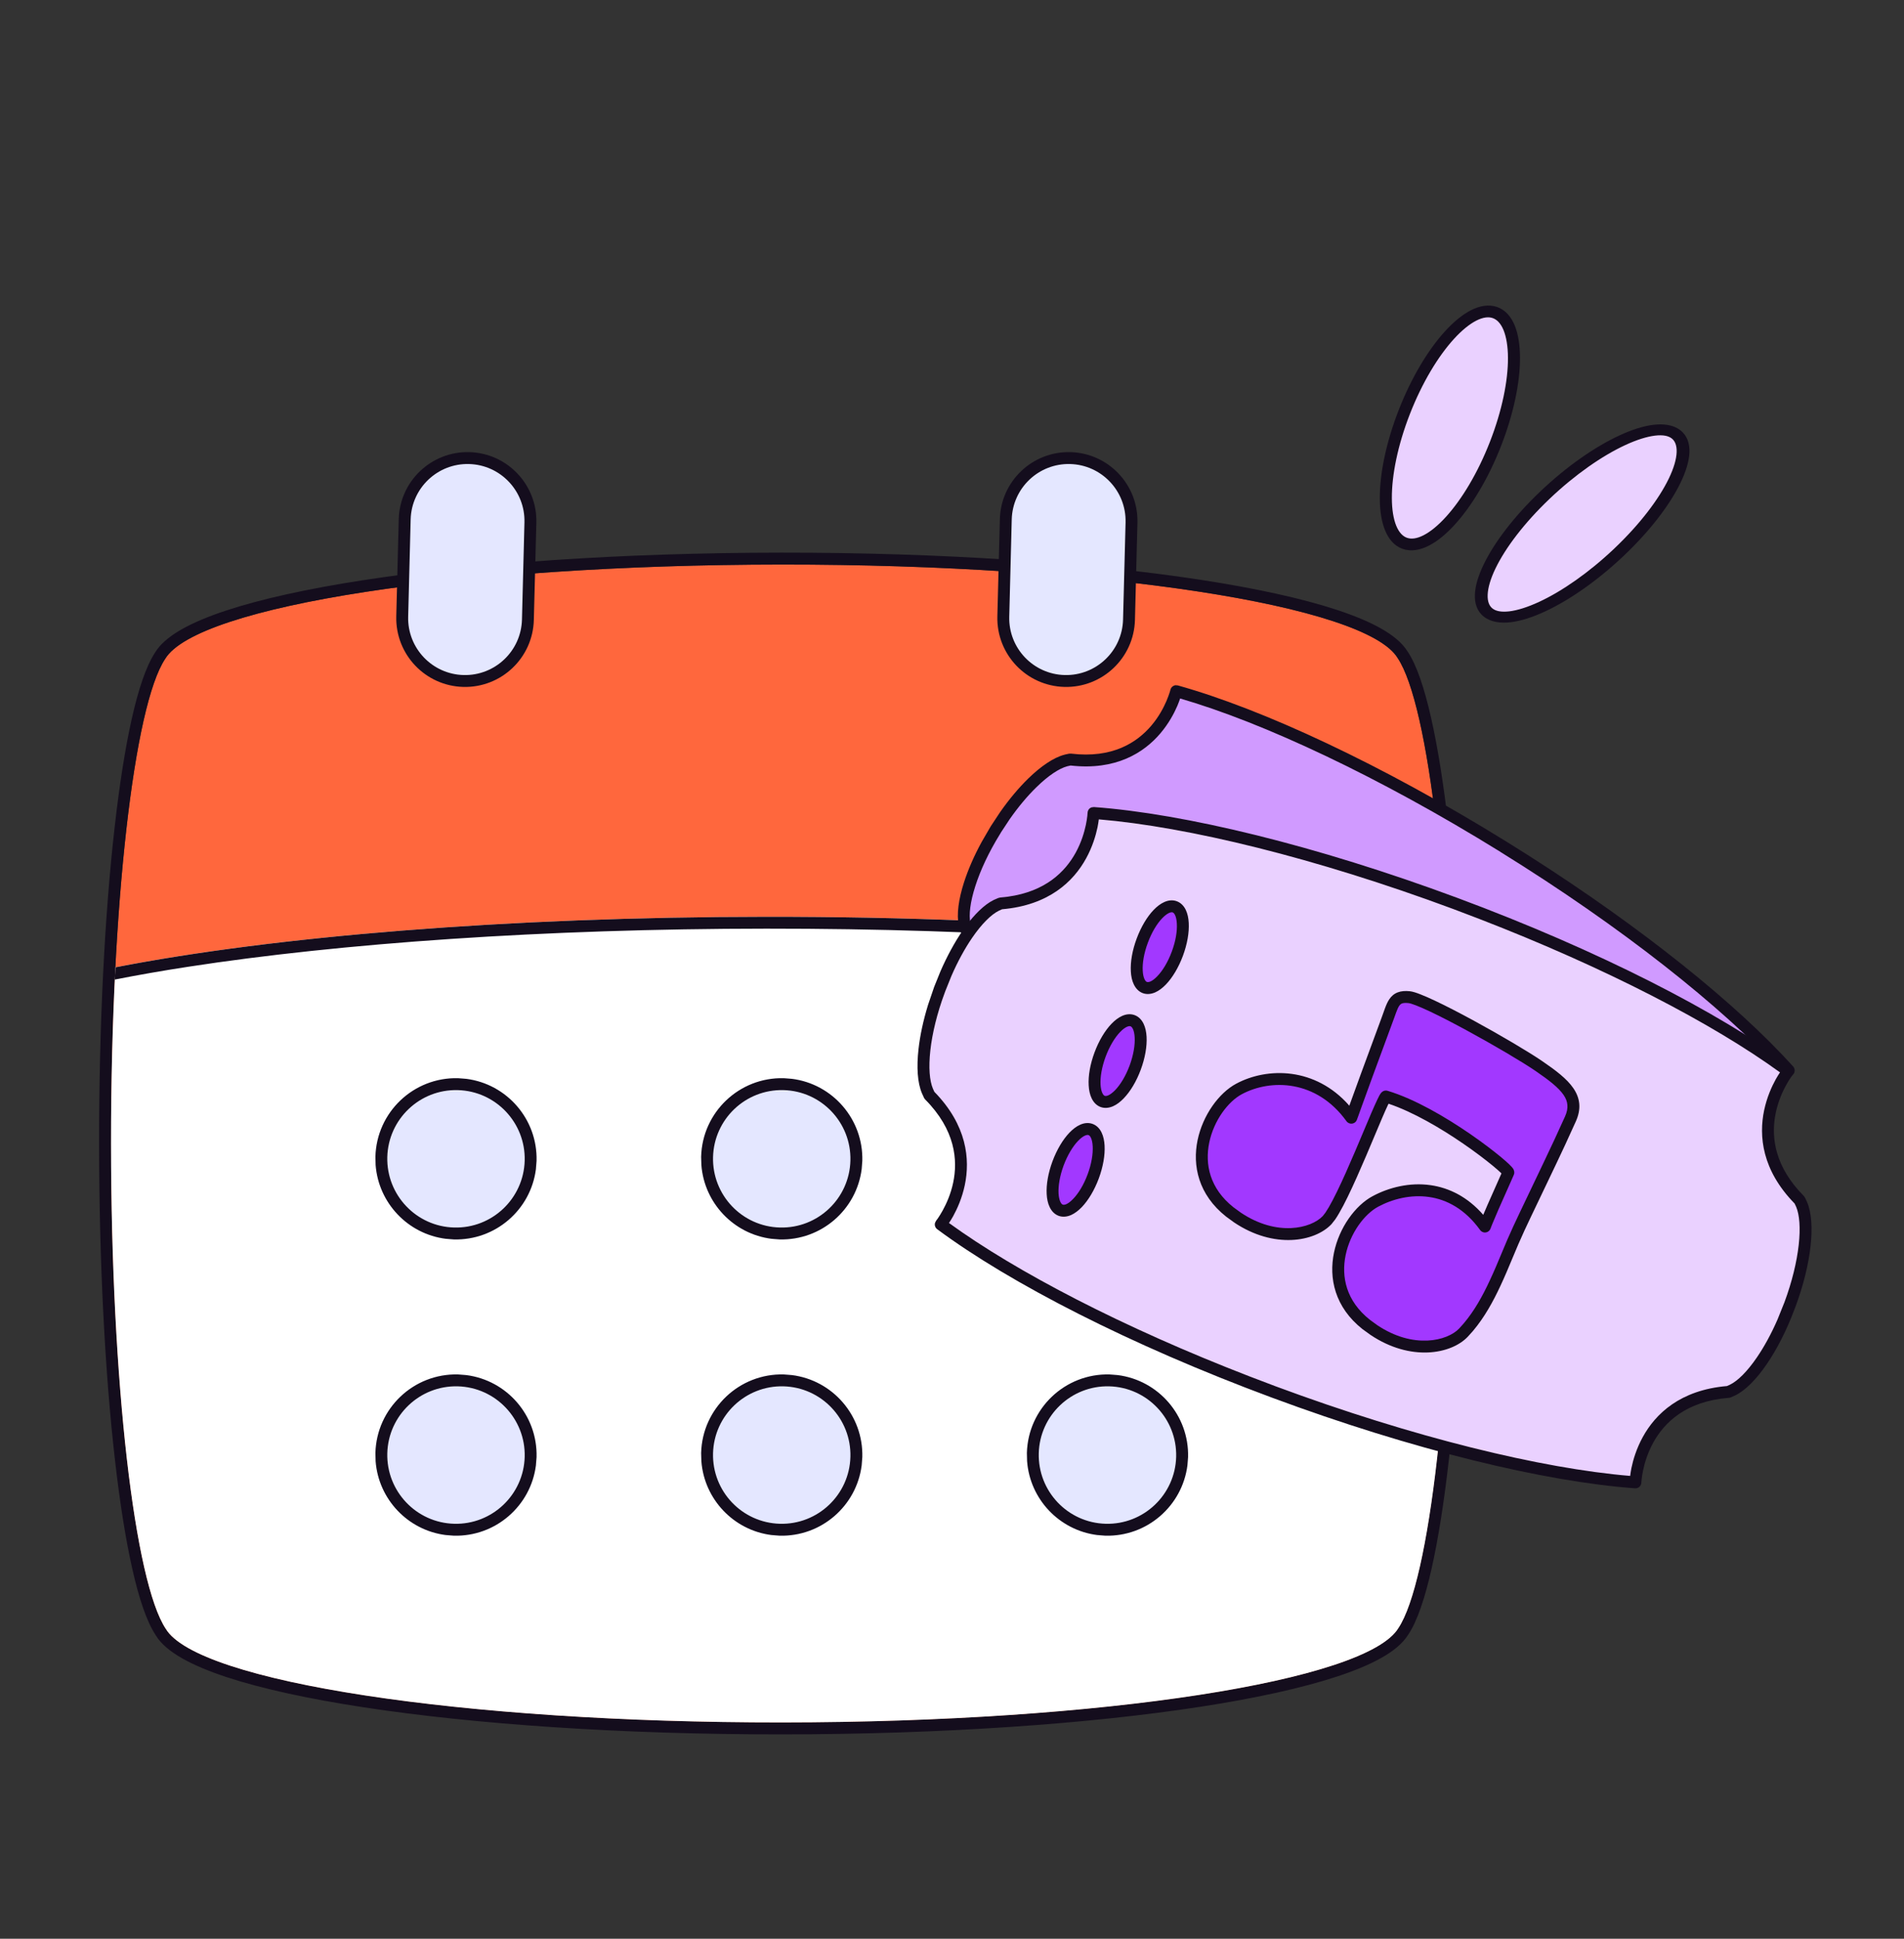 <svg width="56" height="57" viewBox="0 0 56 57" fill="none" xmlns="http://www.w3.org/2000/svg">
<rect x="0" y="0" width="56" height="57" fill="#333333" stroke="none"/>
<g clip-path="url(#clip0_3027_8992)">
<path fill-rule="evenodd" clip-rule="evenodd" d="M22.981 16.598C13.545 16.604 5.785 17.82 4.856 19.373C3.943 20.742 3.26 26.607 3.264 33.633C3.269 40.658 3.96 46.522 4.875 47.89C5.805 49.441 13.567 50.647 23.003 50.641C32.439 50.635 40.199 49.419 41.128 47.866C42.041 46.497 42.724 40.633 42.72 33.607C42.715 26.581 42.024 20.718 41.109 19.349C40.178 17.798 32.417 16.592 22.981 16.598Z" fill="#FF673D"/>
<path d="M22.98 16.248C27.712 16.245 32.03 16.545 35.288 17.043C36.915 17.292 38.289 17.591 39.32 17.931C39.836 18.101 40.276 18.284 40.623 18.481C40.957 18.671 41.236 18.891 41.399 19.154L41.4 19.154C41.668 19.555 41.893 20.234 42.087 21.088C42.285 21.957 42.459 23.052 42.604 24.317C42.893 26.848 43.068 30.083 43.07 33.606C43.072 37.129 42.902 40.365 42.616 42.897C42.473 44.162 42.3 45.257 42.104 46.126C41.911 46.98 41.686 47.66 41.419 48.06L41.418 48.06C41.255 48.323 40.977 48.545 40.642 48.735C40.296 48.932 39.856 49.116 39.341 49.286C38.31 49.627 36.937 49.929 35.309 50.18C32.052 50.682 27.734 50.989 23.003 50.992C18.273 50.995 13.955 50.694 10.697 50.196C9.069 49.947 7.695 49.648 6.663 49.308C6.148 49.138 5.708 48.955 5.361 48.758C5.021 48.565 4.736 48.34 4.575 48.07L4.575 48.069C4.311 47.667 4.088 46.995 3.897 46.151C3.699 45.282 3.526 44.188 3.381 42.922C3.091 40.392 2.917 37.156 2.915 33.633C2.912 30.11 3.082 26.874 3.369 24.342C3.512 23.077 3.684 21.982 3.88 21.113C4.071 20.269 4.293 19.596 4.556 19.193L4.622 19.093C4.789 18.867 5.044 18.674 5.341 18.504C5.688 18.307 6.128 18.123 6.643 17.953C7.674 17.612 9.048 17.31 10.675 17.059C13.933 16.557 18.25 16.252 22.98 16.248ZM22.981 16.598C13.545 16.604 5.786 17.82 4.857 19.373C3.943 20.742 3.26 26.607 3.264 33.633C3.269 40.658 3.96 46.522 4.875 47.89C5.807 49.441 13.567 50.647 23.003 50.641C32.439 50.635 40.2 49.419 41.128 47.866C42.041 46.497 42.724 40.632 42.719 33.607C42.715 26.581 42.024 20.717 41.109 19.349C40.179 17.798 32.417 16.592 22.981 16.598Z" fill="#140D1D"/>
<path d="M15.6 15.364C15.626 14.343 14.82 13.494 13.799 13.468C12.778 13.442 11.929 14.248 11.903 15.269L11.83 18.126C11.803 19.147 12.61 19.995 13.631 20.022C14.652 20.048 15.501 19.241 15.527 18.221L15.6 15.364Z" fill="#E4E7FF"/>
<path d="M15.425 15.359C15.449 14.435 14.718 13.666 13.794 13.643C12.87 13.619 12.102 14.349 12.078 15.273L12.005 18.131C11.981 19.055 12.711 19.823 13.635 19.847C14.559 19.87 15.328 19.141 15.352 18.216L15.425 15.359ZM15.701 18.226C15.673 19.343 14.743 20.225 13.626 20.196C12.509 20.167 11.627 19.239 11.655 18.122L11.728 15.264C11.757 14.147 12.686 13.265 13.803 13.293C14.92 13.322 15.803 14.251 15.775 15.368L15.701 18.226Z" fill="#140D1D"/>
<path d="M33.279 15.364C33.306 14.343 32.499 13.494 31.478 13.468C30.457 13.442 29.608 14.248 29.582 15.269L29.509 18.126C29.483 19.147 30.289 19.995 31.31 20.022C32.331 20.048 33.18 19.241 33.206 18.221L33.279 15.364Z" fill="#E4E7FF"/>
<path d="M33.105 15.359C33.128 14.435 32.397 13.666 31.473 13.643C30.549 13.619 29.781 14.349 29.757 15.273L29.684 18.131C29.66 19.055 30.39 19.823 31.314 19.847C32.238 19.87 33.007 19.141 33.031 18.216L33.105 15.359ZM33.381 18.226C33.352 19.343 32.422 20.225 31.305 20.196C30.188 20.167 29.306 19.239 29.334 18.122L29.408 15.264C29.436 14.147 30.365 13.265 31.482 13.293C32.6 13.322 33.483 14.251 33.454 15.368L33.381 18.226Z" fill="#140D1D"/>
<path d="M42.596 28.601C42.676 30.162 42.72 31.848 42.721 33.607C42.726 40.632 42.043 46.497 41.13 47.866C40.2 49.419 32.441 50.635 23.005 50.641C13.569 50.647 5.808 49.441 4.877 47.89C3.962 46.521 3.271 40.658 3.266 33.633C3.265 31.803 3.311 30.053 3.395 28.44C8.046 27.534 14.898 26.959 22.539 26.954C30.696 26.948 37.954 27.594 42.596 28.601Z" fill="white"/>
<path d="M42.596 28.601C42.602 28.721 42.605 28.841 42.611 28.962C41.694 28.76 40.668 28.573 39.547 28.401C35.063 27.716 29.094 27.299 22.538 27.303C15.982 27.307 10.015 27.733 5.532 28.424C4.768 28.541 4.048 28.668 3.376 28.8C3.382 28.679 3.389 28.559 3.395 28.44C8.045 27.534 14.897 26.959 22.539 26.954C30.696 26.948 37.954 27.594 42.596 28.601Z" fill="#140D1D"/>
<path d="M13.351 36.44C14.659 36.474 15.748 35.44 15.781 34.131C15.815 32.822 14.781 31.734 13.472 31.7C12.164 31.667 11.075 32.7 11.042 34.009C11.008 35.318 12.042 36.406 13.351 36.44Z" fill="#E4E7FF"/>
<path d="M15.432 34.121C15.46 33.006 14.578 32.078 13.463 32.05C12.348 32.021 11.42 32.903 11.391 34.018C11.363 35.133 12.244 36.062 13.359 36.09L13.35 36.44L13.108 36.421C11.996 36.279 11.133 35.37 11.048 34.252L11.042 34.009C11.076 32.7 12.163 31.667 13.472 31.7L13.715 31.719C14.906 31.871 15.813 32.904 15.781 34.13L15.762 34.373C15.61 35.565 14.577 36.471 13.35 36.44L13.359 36.09C14.475 36.119 15.403 35.237 15.432 34.121Z" fill="#140D1D"/>
<path d="M13.351 45.15C14.659 45.183 15.748 44.149 15.781 42.84C15.815 41.532 14.781 40.443 13.472 40.41C12.164 40.376 11.075 41.41 11.042 42.719C11.008 44.028 12.042 45.116 13.351 45.15Z" fill="#E4E7FF"/>
<path d="M15.432 42.831C15.46 41.716 14.578 40.788 13.463 40.759C12.348 40.731 11.42 41.612 11.391 42.727C11.363 43.843 12.244 44.771 13.359 44.8L13.35 45.15L13.108 45.131C11.996 44.989 11.133 44.08 11.048 42.962L11.042 42.718C11.076 41.41 12.163 40.377 13.472 40.41L13.715 40.429C14.906 40.581 15.813 41.613 15.781 42.84L15.762 43.083C15.61 44.274 14.577 45.181 13.35 45.15L13.359 44.8C14.475 44.829 15.403 43.947 15.432 42.831Z" fill="#140D1D"/>
<path d="M22.931 45.15C24.24 45.183 25.328 44.149 25.362 42.84C25.395 41.532 24.362 40.443 23.053 40.41C21.744 40.376 20.656 41.41 20.622 42.719C20.589 44.028 21.622 45.116 22.931 45.15Z" fill="#E4E7FF"/>
<path d="M25.012 42.831C25.041 41.716 24.159 40.788 23.044 40.759C21.928 40.731 21.001 41.612 20.972 42.727C20.943 43.843 21.824 44.771 22.94 44.8L22.931 45.15L22.689 45.131C21.577 44.989 20.714 44.08 20.629 42.962L20.622 42.718C20.656 41.41 21.744 40.377 23.052 40.41L23.295 40.429C24.487 40.581 25.393 41.613 25.362 42.84L25.343 43.083C25.191 44.274 24.158 45.181 22.931 45.15L22.94 44.8C24.055 44.829 24.984 43.947 25.012 42.831Z" fill="#140D1D"/>
<path d="M32.512 45.15C33.821 45.183 34.909 44.149 34.943 42.84C34.976 41.532 33.942 40.443 32.633 40.41C31.325 40.376 30.236 41.41 30.203 42.719C30.169 44.028 31.203 45.116 32.512 45.15Z" fill="#E4E7FF"/>
<path d="M34.593 42.831C34.621 41.716 33.739 40.788 32.624 40.759C31.509 40.731 30.581 41.612 30.552 42.727C30.524 43.843 31.405 44.771 32.52 44.8L32.511 45.15L32.27 45.131C31.157 44.989 30.294 44.08 30.209 42.962L30.203 42.718C30.237 41.41 31.325 40.377 32.633 40.41L32.876 40.429C34.067 40.581 34.974 41.613 34.943 42.84L34.924 43.083C34.771 44.274 33.738 45.181 32.511 45.15L32.52 44.8C33.636 44.829 34.564 43.947 34.593 42.831Z" fill="#140D1D"/>
<path d="M22.931 36.44C24.24 36.474 25.328 35.44 25.362 34.131C25.395 32.822 24.362 31.734 23.053 31.7C21.744 31.667 20.656 32.7 20.622 34.009C20.589 35.318 21.622 36.406 22.931 36.44Z" fill="#E4E7FF"/>
<path d="M25.012 34.121C25.041 33.006 24.159 32.078 23.044 32.05C21.928 32.021 21.001 32.903 20.972 34.018C20.943 35.133 21.824 36.062 22.94 36.09L22.931 36.44L22.689 36.421C21.577 36.279 20.714 35.37 20.629 34.252L20.622 34.009C20.656 32.7 21.744 31.667 23.052 31.7L23.295 31.719C24.487 31.871 25.393 32.904 25.362 34.13L25.343 34.373C25.191 35.565 24.158 36.471 22.931 36.44L22.94 36.09C24.055 36.119 24.984 35.237 25.012 34.121Z" fill="#140D1D"/>
<path d="M32.511 36.44C33.82 36.474 34.908 35.44 34.942 34.131C34.976 32.822 33.942 31.734 32.633 31.7C31.324 31.667 30.236 32.7 30.202 34.009C30.169 35.318 31.203 36.406 32.511 36.44Z" fill="#E4E7FF"/>
<path d="M34.593 34.121C34.621 33.006 33.739 32.078 32.623 32.05C31.508 32.021 30.581 32.903 30.552 34.018C30.523 35.133 31.404 36.062 32.52 36.09L32.511 36.44L32.269 36.421C31.157 36.279 30.294 35.37 30.209 34.252L30.202 34.009C30.236 32.7 31.324 31.667 32.633 31.7L32.875 31.719C34.067 31.871 34.973 32.904 34.942 34.13L34.923 34.373C34.771 35.565 33.738 36.471 32.511 36.44L32.52 36.09C33.635 36.119 34.564 35.237 34.593 34.121Z" fill="#140D1D"/>
<path d="M44.221 24.897C40.565 22.634 37.067 21.009 34.594 20.32C34.594 20.32 34.05 22.64 31.479 22.331L31.353 22.358C30.79 22.504 29.97 23.287 29.292 24.382L29.263 24.43C28.585 25.525 28.251 26.609 28.371 27.177L28.4 27.301C29.823 29.464 27.989 30.986 27.989 30.986C29.708 32.892 32.71 35.291 36.366 37.554L36.379 37.562C40.035 39.825 43.533 41.45 46.005 42.139C46.005 42.139 46.55 39.819 49.12 40.128L49.122 40.128L49.248 40.101C49.811 39.955 50.632 39.172 51.309 38.078L51.34 38.03C52.017 36.935 52.352 35.851 52.232 35.283L52.2 35.158C50.776 32.995 52.61 31.473 52.61 31.473C50.891 29.567 47.877 27.16 44.221 24.897" fill="#D09AFF"/>
<path d="M34.506 20.17C34.465 20.194 34.435 20.234 34.424 20.28L34.423 20.284C34.422 20.288 34.421 20.293 34.419 20.301C34.415 20.315 34.408 20.337 34.399 20.366C34.38 20.424 34.351 20.508 34.308 20.609C34.221 20.81 34.082 21.075 33.867 21.329C33.443 21.83 32.721 22.304 31.5 22.157L31.442 22.159L31.316 22.186L31.308 22.188L31.353 22.358L31.308 22.189C30.983 22.274 30.611 22.531 30.244 22.888C29.965 23.16 29.679 23.499 29.409 23.886L29.143 24.289L29.141 24.293L29.114 24.338L28.872 24.755C28.645 25.17 28.47 25.577 28.351 25.948C28.195 26.436 28.13 26.885 28.2 27.214L28.2 27.217L28.23 27.341C28.234 27.361 28.242 27.381 28.254 27.398C28.929 28.425 28.827 29.283 28.567 29.885C28.436 30.191 28.262 30.434 28.12 30.601C28.049 30.684 27.988 30.749 27.944 30.791C27.922 30.812 27.905 30.828 27.893 30.838C27.888 30.843 27.883 30.847 27.88 30.849L27.877 30.852L27.834 30.906C27.823 30.927 27.816 30.95 27.814 30.974C27.811 31.021 27.827 31.068 27.859 31.104C29.484 32.906 32.237 35.136 35.594 37.277L36.274 37.703L36.286 37.711L36.286 37.712C39.95 39.98 43.465 41.612 45.958 42.307C46.004 42.32 46.053 42.313 46.094 42.289C46.114 42.277 46.132 42.261 46.146 42.242L46.176 42.179L46.176 42.178C46.176 42.177 46.176 42.176 46.177 42.175C46.178 42.172 46.178 42.166 46.18 42.159C46.184 42.144 46.192 42.121 46.201 42.092C46.219 42.034 46.248 41.95 46.291 41.85C46.377 41.649 46.518 41.385 46.733 41.13C47.156 40.629 47.879 40.155 49.099 40.302L49.113 40.304L49.113 40.303L49.114 40.303L49.158 40.299L49.284 40.272L49.292 40.271L49.292 40.27C49.618 40.185 49.991 39.928 50.358 39.571C50.73 39.209 51.113 38.727 51.458 38.169L51.458 38.168L51.487 38.125L51.488 38.123C51.833 37.565 52.093 37.007 52.252 36.513C52.408 36.025 52.472 35.576 52.403 35.247L52.401 35.239L52.369 35.114L52.346 35.061C51.67 34.035 51.771 33.177 52.031 32.574C52.163 32.268 52.337 32.024 52.479 31.857C52.549 31.774 52.612 31.71 52.656 31.668L52.718 31.61C52.72 31.609 52.721 31.608 52.721 31.608L52.721 31.607C52.758 31.576 52.781 31.533 52.784 31.485C52.788 31.438 52.772 31.391 52.74 31.355L52.4 30.99C50.626 29.133 47.752 26.877 44.319 24.752C44.317 24.75 44.316 24.749 44.313 24.748C40.649 22.48 37.135 20.847 34.641 20.152L34.571 20.146C34.548 20.149 34.526 20.158 34.506 20.17ZM34.71 20.536C37.15 21.243 40.559 22.836 44.127 25.044L44.128 25.046C47.697 27.255 50.644 29.597 52.366 31.466C52.322 31.511 52.269 31.565 52.212 31.631C52.055 31.817 51.859 32.089 51.71 32.434C51.411 33.128 51.309 34.102 52.037 35.227L52.061 35.319L52.075 35.416C52.098 35.655 52.049 35.995 51.918 36.406C51.77 36.869 51.524 37.4 51.193 37.936L51.162 37.983L51.16 37.985L50.905 38.372C50.646 38.744 50.374 39.065 50.113 39.319C49.761 39.662 49.443 39.868 49.206 39.931L49.111 39.951C47.779 39.8 46.953 40.328 46.465 40.904C46.222 41.192 46.066 41.488 45.97 41.712C45.936 41.792 45.912 41.863 45.892 41.922C43.607 41.26 40.472 39.823 37.152 37.829L36.47 37.413L36.459 37.406L36.458 37.406L35.782 36.98C32.52 34.899 29.846 32.741 28.235 30.992C28.278 30.948 28.331 30.894 28.387 30.828C28.545 30.642 28.74 30.37 28.889 30.025C29.188 29.331 29.292 28.358 28.564 27.234L28.541 27.138C28.491 26.898 28.535 26.522 28.685 26.055C28.833 25.591 29.079 25.059 29.412 24.522L29.414 24.519L29.44 24.474L29.695 24.087C29.955 23.715 30.226 23.394 30.488 23.14C30.837 22.799 31.153 22.593 31.389 22.529L31.489 22.507C32.821 22.658 33.647 22.131 34.134 21.555C34.377 21.267 34.534 20.971 34.63 20.747C34.664 20.667 34.689 20.595 34.71 20.536Z" fill="#140D1D"/>
<path d="M42.798 26.561C38.651 25.021 34.794 24.094 32.162 23.902C32.162 23.902 32.084 26.352 29.429 26.562L29.307 26.615C28.77 26.877 28.101 27.833 27.64 29.075L27.621 29.13C27.16 30.371 27.043 31.532 27.279 32.081L27.334 32.2C29.209 34.092 27.669 35.999 27.669 35.999C29.789 37.571 33.303 39.38 37.45 40.919L37.464 40.925C41.611 42.464 45.468 43.391 48.1 43.583C48.1 43.583 48.178 41.133 50.833 40.923L50.834 40.923L50.956 40.87C51.493 40.608 52.162 39.652 52.623 38.41L52.645 38.356C53.105 37.115 53.222 35.954 52.986 35.405L52.928 35.285C51.053 33.394 52.593 31.486 52.593 31.486C50.473 29.914 46.945 28.1 42.798 26.561" fill="#EAD1FF"/>
<path d="M32.105 23.737C32.083 23.744 32.062 23.756 32.044 23.772C32.01 23.804 31.99 23.848 31.988 23.895L31.988 23.896L31.987 23.901C31.987 23.904 31.986 23.91 31.986 23.918C31.985 23.933 31.983 23.958 31.98 23.989C31.973 24.051 31.96 24.143 31.937 24.253C31.89 24.474 31.803 24.769 31.638 25.069C31.332 25.625 30.756 26.21 29.645 26.363L29.416 26.388L29.36 26.402L29.238 26.455L29.23 26.458L29.114 26.523C28.841 26.695 28.561 26.998 28.3 27.379C28.075 27.709 27.857 28.108 27.662 28.554L27.476 29.014L27.475 29.017L27.297 29.539C27.154 30.003 27.059 30.448 27.015 30.846C26.956 31.369 26.982 31.834 27.119 32.151L27.12 32.155L27.121 32.154L27.175 32.273C27.184 32.292 27.196 32.309 27.21 32.324C28.102 33.223 28.174 34.111 28.034 34.773C27.963 35.108 27.836 35.389 27.727 35.587C27.673 35.685 27.623 35.763 27.588 35.815C27.57 35.84 27.556 35.86 27.546 35.872C27.542 35.879 27.537 35.883 27.535 35.886C27.534 35.887 27.533 35.888 27.533 35.889L27.501 35.952C27.495 35.974 27.492 35.998 27.495 36.021C27.501 36.068 27.526 36.112 27.565 36.14C29.703 37.726 33.234 39.541 37.389 41.084L37.403 41.089C41.559 42.632 45.433 43.564 48.088 43.757C48.135 43.761 48.182 43.745 48.218 43.713C48.253 43.681 48.274 43.637 48.275 43.589L48.276 43.568C48.277 43.552 48.28 43.528 48.283 43.497C48.29 43.434 48.302 43.343 48.325 43.233C48.371 43.013 48.459 42.716 48.624 42.416C48.95 41.823 49.585 41.197 50.847 41.097C50.866 41.096 50.886 41.092 50.904 41.084L51.026 41.03L51.032 41.028C51.342 40.877 51.666 40.542 51.963 40.107C52.264 39.667 52.552 39.106 52.786 38.475L52.807 38.421L52.809 38.417C53.044 37.785 53.192 37.171 53.251 36.641C53.31 36.117 53.283 35.652 53.147 35.336L53.144 35.329L53.086 35.209L53.053 35.162L52.895 34.994C52.153 34.153 52.098 33.334 52.229 32.713C52.3 32.378 52.426 32.096 52.535 31.899C52.589 31.8 52.639 31.724 52.675 31.672C52.693 31.646 52.707 31.626 52.716 31.614L52.729 31.597L52.762 31.535C52.768 31.512 52.77 31.488 52.767 31.464C52.761 31.417 52.735 31.375 52.697 31.346C50.559 29.761 47.015 27.94 42.859 26.397C38.704 24.855 34.829 23.921 32.174 23.728L32.105 23.737ZM32.318 24.09C34.923 24.307 38.688 25.221 42.738 26.724L43.506 27.016C47.223 28.453 50.373 30.091 52.353 31.529C52.318 31.583 52.273 31.649 52.229 31.73C52.108 31.949 51.967 32.263 51.887 32.64C51.727 33.399 51.82 34.4 52.782 35.384L52.828 35.481C52.926 35.714 52.959 36.102 52.903 36.601C52.848 37.098 52.708 37.684 52.482 38.292L52.46 38.346L52.459 38.349L52.281 38.792C52.095 39.219 51.886 39.598 51.674 39.908C51.388 40.327 51.107 40.602 50.879 40.712L50.792 40.751C49.417 40.868 48.692 41.568 48.318 42.248C48.132 42.586 48.034 42.916 47.983 43.161C47.964 43.25 47.955 43.329 47.946 43.393C45.341 43.176 41.576 42.264 37.525 40.761L36.743 40.464C33.028 39.028 29.891 37.394 27.911 35.957C27.947 35.903 27.99 35.836 28.034 35.757C28.155 35.537 28.296 35.223 28.376 34.845C28.536 34.086 28.443 33.085 27.481 32.1L27.439 32.008C27.34 31.775 27.307 31.386 27.363 30.884C27.418 30.387 27.558 29.799 27.785 29.19L27.786 29.187L27.805 29.136L27.983 28.693C28.169 28.266 28.378 27.886 28.59 27.576C28.876 27.158 29.156 26.884 29.384 26.773L29.474 26.733C30.846 26.615 31.571 25.918 31.944 25.238C32.13 24.9 32.228 24.569 32.28 24.324C32.299 24.234 32.309 24.155 32.318 24.09Z" fill="#140D1D"/>
<path d="M44.899 35.636C44.823 35.797 44.747 35.958 44.672 36.12C44.192 37.148 43.841 38.34 43.044 39.18C42.597 39.65 41.379 39.885 40.183 38.94C38.662 37.738 39.542 35.81 40.454 35.322C41.366 34.835 42.733 34.754 43.675 36.062C43.675 36.062 43.749 35.856 43.91 35.494C44.072 35.133 44.364 34.471 44.364 34.471C44.347 34.348 42.315 32.703 40.76 32.238C40.612 32.374 39.499 35.381 39.032 35.873C38.586 36.343 37.367 36.578 36.172 35.633C34.65 34.431 35.53 32.503 36.442 32.015C37.355 31.527 38.802 31.554 39.744 32.862C39.744 32.862 40.594 30.512 40.781 30.031C40.967 29.55 40.978 29.267 41.447 29.317C41.916 29.368 44.469 30.8 45.266 31.345C46.062 31.89 46.468 32.274 46.188 32.9C45.776 33.82 45.332 34.725 44.9 35.635L44.899 35.636Z" fill="#A238FF"/>
<path d="M45.364 31.201C45.76 31.471 46.088 31.72 46.275 31.994C46.371 32.134 46.434 32.286 46.449 32.455C46.463 32.623 46.427 32.794 46.348 32.971L46.033 33.661C45.713 34.348 45.381 35.029 45.058 35.71L45.057 35.711L44.83 36.193L44.83 36.194L44.657 36.581C44.6 36.713 44.545 36.847 44.488 36.982C44.376 37.251 44.261 37.526 44.135 37.795C43.916 38.266 43.662 38.729 43.322 39.132L43.17 39.301C42.679 39.817 41.485 40.036 40.31 39.248L40.074 39.078C39.255 38.43 39.08 37.577 39.235 36.828C39.387 36.093 39.862 35.44 40.371 35.168C40.853 34.91 41.461 34.757 42.078 34.845C42.622 34.923 43.165 35.189 43.625 35.717L43.751 35.423C43.831 35.242 43.945 34.987 44.038 34.776C44.084 34.671 44.126 34.577 44.156 34.509C44.158 34.506 44.159 34.502 44.16 34.499C44.156 34.494 44.151 34.489 44.147 34.485C44.091 34.431 44.007 34.358 43.901 34.27C43.688 34.095 43.388 33.866 43.04 33.627C42.38 33.172 41.56 32.692 40.84 32.45C40.834 32.462 40.828 32.474 40.821 32.488C40.777 32.581 40.72 32.709 40.654 32.863C40.519 33.178 40.358 33.567 40.177 33.991C39.999 34.407 39.81 34.836 39.636 35.193C39.549 35.372 39.464 35.535 39.385 35.669C39.347 35.735 39.309 35.797 39.271 35.852L39.159 35.994C38.667 36.51 37.473 36.729 36.298 35.941L36.063 35.77C35.244 35.123 35.068 34.27 35.223 33.521C35.376 32.786 35.851 32.133 36.36 31.861C37.274 31.372 38.688 31.368 39.686 32.508C39.695 32.483 39.705 32.456 39.715 32.428C39.798 32.2 39.91 31.891 40.028 31.567L40.618 29.968C40.665 29.847 40.694 29.752 40.733 29.649C40.768 29.554 40.808 29.458 40.863 29.377C40.921 29.291 40.999 29.219 41.108 29.177C41.213 29.137 41.333 29.129 41.465 29.143C41.549 29.152 41.66 29.188 41.776 29.234C41.898 29.281 42.043 29.345 42.204 29.421C42.526 29.572 42.917 29.775 43.317 29.992C44.115 30.425 44.958 30.923 45.364 31.201ZM45.987 32.191C45.842 31.98 45.568 31.764 45.166 31.489C44.775 31.222 43.944 30.731 43.149 30.3C42.752 30.084 42.368 29.885 42.054 29.737C41.897 29.663 41.76 29.603 41.649 29.56C41.533 29.515 41.462 29.495 41.428 29.492C41.327 29.481 41.269 29.49 41.234 29.503C41.204 29.515 41.179 29.534 41.153 29.573C41.123 29.616 41.096 29.678 41.062 29.77C41.031 29.853 40.99 29.975 40.944 30.094L40.357 31.686C40.239 32.01 40.127 32.32 40.044 32.547C40.003 32.661 39.969 32.755 39.946 32.821C39.934 32.853 39.925 32.879 39.918 32.896C39.915 32.904 39.913 32.911 39.912 32.915C39.911 32.917 39.91 32.919 39.909 32.921L39.908 32.921L39.909 32.922L39.886 32.965C39.859 33.003 39.816 33.029 39.768 33.035C39.704 33.044 39.64 33.017 39.602 32.964C38.72 31.739 37.373 31.717 36.525 32.17C36.122 32.385 35.701 32.941 35.566 33.592C35.434 34.229 35.578 34.941 36.28 35.496L36.494 35.652C37.56 36.366 38.559 36.117 38.905 35.753L38.983 35.653C39.012 35.61 39.046 35.556 39.083 35.493C39.155 35.368 39.236 35.215 39.321 35.04C39.492 34.691 39.678 34.268 39.855 33.853C40.029 33.447 40.203 33.028 40.332 32.725C40.399 32.571 40.458 32.438 40.505 32.339C40.528 32.289 40.549 32.246 40.568 32.212C40.577 32.194 40.588 32.178 40.598 32.162C40.606 32.15 40.621 32.129 40.642 32.11L40.679 32.083C40.719 32.062 40.766 32.057 40.81 32.07C41.615 32.311 42.529 32.851 43.238 33.338C43.593 33.583 43.902 33.818 44.123 34C44.233 34.091 44.324 34.17 44.388 34.232C44.42 34.263 44.448 34.291 44.47 34.317C44.481 34.329 44.492 34.344 44.503 34.359C44.506 34.364 44.513 34.375 44.52 34.389L44.537 34.447L44.537 34.494C44.535 34.511 44.53 34.526 44.523 34.541L44.524 34.542L44.523 34.544C44.522 34.545 44.521 34.547 44.52 34.549C44.518 34.554 44.515 34.562 44.511 34.571C44.503 34.59 44.49 34.617 44.476 34.651C44.446 34.719 44.405 34.812 44.358 34.917C44.265 35.128 44.151 35.385 44.07 35.566L43.895 35.978C43.876 36.026 43.861 36.062 43.852 36.086C43.848 36.098 43.845 36.107 43.843 36.113C43.842 36.116 43.84 36.118 43.839 36.119L43.84 36.121L43.817 36.163C43.789 36.202 43.747 36.228 43.699 36.235C43.635 36.244 43.571 36.217 43.533 36.164C43.089 35.548 42.554 35.267 42.029 35.192C41.499 35.116 40.966 35.247 40.536 35.477C40.133 35.693 39.713 36.248 39.578 36.899C39.446 37.536 39.59 38.248 40.291 38.803L40.505 38.959C41.571 39.674 42.571 39.424 42.917 39.059L43.054 38.905C43.365 38.537 43.604 38.106 43.817 37.647C43.878 37.516 43.938 37.383 43.995 37.25L44.335 36.443L44.513 36.046C44.589 35.884 44.664 35.723 44.741 35.561L44.742 35.56L45.393 34.196C45.501 33.969 45.609 33.742 45.715 33.514L46.029 32.828C46.09 32.693 46.108 32.581 46.099 32.484C46.092 32.388 46.056 32.292 45.987 32.191Z" fill="#140D1D"/>
<path d="M33.671 29.035C33.386 28.929 33.352 28.312 33.595 27.656C33.838 27.001 34.267 26.556 34.552 26.662C34.837 26.768 34.871 27.385 34.628 28.04C34.385 28.695 33.956 29.14 33.671 29.035Z" fill="#A238FF"/>
<path d="M33.76 27.718C33.875 27.407 34.031 27.154 34.184 26.995C34.261 26.915 34.331 26.865 34.387 26.84C34.443 26.816 34.475 26.82 34.492 26.826C34.508 26.832 34.535 26.85 34.561 26.905C34.588 26.961 34.607 27.044 34.613 27.154C34.626 27.375 34.58 27.669 34.464 27.979C34.349 28.29 34.192 28.543 34.039 28.701C33.963 28.781 33.894 28.831 33.837 28.856C33.782 28.88 33.749 28.876 33.733 28.87C33.716 28.864 33.689 28.846 33.663 28.791C33.636 28.735 33.616 28.652 33.61 28.542C33.597 28.322 33.644 28.028 33.76 27.718ZM33.431 27.596C33.303 27.94 33.244 28.283 33.26 28.561C33.267 28.7 33.294 28.832 33.347 28.941C33.4 29.052 33.485 29.152 33.611 29.199C33.736 29.245 33.865 29.225 33.978 29.176C34.089 29.127 34.195 29.044 34.292 28.944C34.485 28.743 34.664 28.445 34.792 28.101C34.92 27.756 34.978 27.414 34.963 27.135C34.956 26.996 34.929 26.864 34.877 26.754C34.824 26.643 34.739 26.545 34.613 26.498C34.487 26.451 34.358 26.47 34.246 26.52C34.134 26.569 34.028 26.652 33.931 26.752C33.738 26.953 33.559 27.251 33.431 27.596Z" fill="#140D1D"/>
<path d="M32.431 32.383C32.146 32.277 32.112 31.66 32.355 31.004C32.598 30.349 33.027 29.904 33.312 30.01C33.597 30.116 33.631 30.733 33.388 31.388C33.145 32.043 32.717 32.489 32.431 32.383Z" fill="#A238FF"/>
<path d="M32.519 31.066C32.635 30.755 32.791 30.502 32.944 30.343C33.02 30.263 33.09 30.213 33.147 30.188C33.203 30.164 33.235 30.168 33.251 30.174C33.268 30.18 33.295 30.198 33.321 30.253C33.348 30.309 33.367 30.392 33.373 30.502C33.385 30.723 33.339 31.017 33.224 31.327C33.109 31.638 32.952 31.891 32.799 32.05C32.722 32.129 32.653 32.179 32.597 32.204C32.541 32.228 32.509 32.224 32.492 32.218C32.476 32.212 32.449 32.194 32.423 32.139C32.396 32.083 32.376 32 32.369 31.89C32.357 31.67 32.404 31.376 32.519 31.066ZM32.191 30.944C32.063 31.288 32.004 31.631 32.02 31.909C32.027 32.048 32.054 32.18 32.106 32.289C32.159 32.401 32.245 32.5 32.37 32.547C32.496 32.593 32.625 32.573 32.737 32.524C32.849 32.475 32.955 32.392 33.051 32.292C33.245 32.091 33.424 31.794 33.552 31.449C33.68 31.104 33.738 30.762 33.723 30.483C33.715 30.344 33.689 30.212 33.636 30.102C33.583 29.991 33.499 29.893 33.373 29.846C33.247 29.799 33.118 29.818 33.005 29.868C32.894 29.917 32.788 30 32.691 30.1C32.498 30.301 32.319 30.599 32.191 30.944Z" fill="#140D1D"/>
<path d="M31.196 35.581C30.911 35.476 30.877 34.859 31.12 34.203C31.363 33.548 31.792 33.103 32.077 33.209C32.362 33.315 32.397 33.932 32.153 34.587C31.91 35.242 31.482 35.687 31.196 35.581Z" fill="#A238FF"/>
<path d="M31.284 34.264C31.4 33.954 31.556 33.701 31.709 33.542C31.785 33.462 31.855 33.412 31.912 33.387C31.968 33.363 32 33.367 32.017 33.373C32.033 33.379 32.06 33.397 32.086 33.452C32.113 33.508 32.132 33.591 32.138 33.701C32.15 33.921 32.105 34.216 31.989 34.526C31.874 34.837 31.717 35.09 31.564 35.248C31.488 35.328 31.418 35.378 31.362 35.403C31.306 35.427 31.274 35.423 31.258 35.417C31.241 35.411 31.214 35.393 31.188 35.338C31.161 35.282 31.141 35.199 31.134 35.089C31.122 34.869 31.169 34.575 31.284 34.264ZM30.956 34.142C30.828 34.487 30.769 34.83 30.785 35.108C30.792 35.247 30.819 35.379 30.872 35.488C30.924 35.599 31.01 35.699 31.136 35.746C31.261 35.792 31.39 35.772 31.503 35.723C31.614 35.673 31.72 35.591 31.817 35.491C32.01 35.29 32.189 34.992 32.317 34.648C32.445 34.303 32.503 33.961 32.488 33.682C32.48 33.543 32.454 33.411 32.401 33.301C32.349 33.19 32.264 33.092 32.138 33.045C32.012 32.998 31.883 33.017 31.771 33.067C31.659 33.116 31.553 33.199 31.456 33.299C31.263 33.5 31.084 33.798 30.956 34.142Z" fill="#140D1D"/>
<path d="M49.294 12.768C49.896 13.23 49.149 14.779 47.625 16.228C46.101 17.676 44.377 18.476 43.774 18.014C43.172 17.552 43.919 16.003 45.443 14.554C46.967 13.106 48.691 12.306 49.294 12.768Z" fill="#EAD1FF"/>
<path d="M47.486 16.121C46.735 16.835 45.94 17.384 45.267 17.696C44.929 17.852 44.632 17.945 44.392 17.974C44.152 18.002 43.996 17.966 43.901 17.893C43.806 17.821 43.746 17.692 43.755 17.484C43.763 17.278 43.839 17.016 43.985 16.713C44.277 16.108 44.831 15.374 45.582 14.66C46.333 13.946 47.129 13.398 47.801 13.086C48.138 12.93 48.436 12.837 48.675 12.808C48.916 12.779 49.072 12.816 49.167 12.889C49.261 12.961 49.321 13.09 49.313 13.297C49.305 13.504 49.229 13.766 49.083 14.069C48.791 14.674 48.237 15.407 47.486 16.121ZM47.764 16.334C48.537 15.6 49.118 14.835 49.43 14.188C49.586 13.864 49.679 13.562 49.689 13.303C49.699 13.044 49.627 12.806 49.42 12.648C49.214 12.489 48.929 12.454 48.629 12.49C48.328 12.526 47.986 12.637 47.627 12.804C46.906 13.138 46.077 13.713 45.305 14.447C44.532 15.182 43.95 15.947 43.638 16.595C43.482 16.918 43.389 17.22 43.379 17.479C43.369 17.738 43.441 17.976 43.648 18.134C43.854 18.293 44.139 18.329 44.439 18.293C44.74 18.256 45.082 18.145 45.441 17.978C46.162 17.644 46.991 17.068 47.764 16.334Z" fill="#140D1D"/>
<path d="M43.968 9.189C44.709 9.448 44.716 11.177 43.985 13.051C43.253 14.925 42.06 16.234 41.319 15.975C40.579 15.717 40.572 13.988 41.303 12.114C42.034 10.24 43.228 8.931 43.968 9.189Z" fill="#EAD1FF"/>
<path d="M43.82 12.993C43.46 13.915 42.989 14.69 42.525 15.199C42.293 15.454 42.068 15.636 41.867 15.738C41.667 15.84 41.506 15.855 41.383 15.812C41.259 15.769 41.149 15.659 41.066 15.458C40.984 15.257 40.938 14.981 40.937 14.645C40.934 13.972 41.108 13.093 41.468 12.171C41.828 11.249 42.299 10.474 42.763 9.965C42.996 9.71 43.22 9.529 43.421 9.426C43.621 9.325 43.781 9.309 43.904 9.352C44.028 9.396 44.139 9.505 44.222 9.706C44.304 9.907 44.35 10.183 44.352 10.52C44.355 11.192 44.18 12.071 43.82 12.993ZM44.15 13.108C44.522 12.156 44.709 11.234 44.706 10.509C44.704 10.147 44.655 9.824 44.551 9.57C44.446 9.315 44.278 9.112 44.032 9.026C43.785 8.94 43.519 8.992 43.264 9.121C43.01 9.25 42.751 9.465 42.501 9.739C42.001 10.288 41.51 11.104 41.138 12.056C40.767 13.008 40.579 13.931 40.582 14.656C40.584 15.018 40.633 15.34 40.738 15.594C40.842 15.849 41.009 16.052 41.255 16.138C41.502 16.224 41.769 16.173 42.024 16.043C42.278 15.914 42.537 15.7 42.786 15.426C43.287 14.877 43.779 14.06 44.15 13.108Z" fill="#140D1D"/>
</g>
<defs>
<clipPath id="clip0_3027_8992">
<rect width="52" height="52" fill="white" transform="translate(2 2.5)"/>
</clipPath>
</defs>
</svg>
